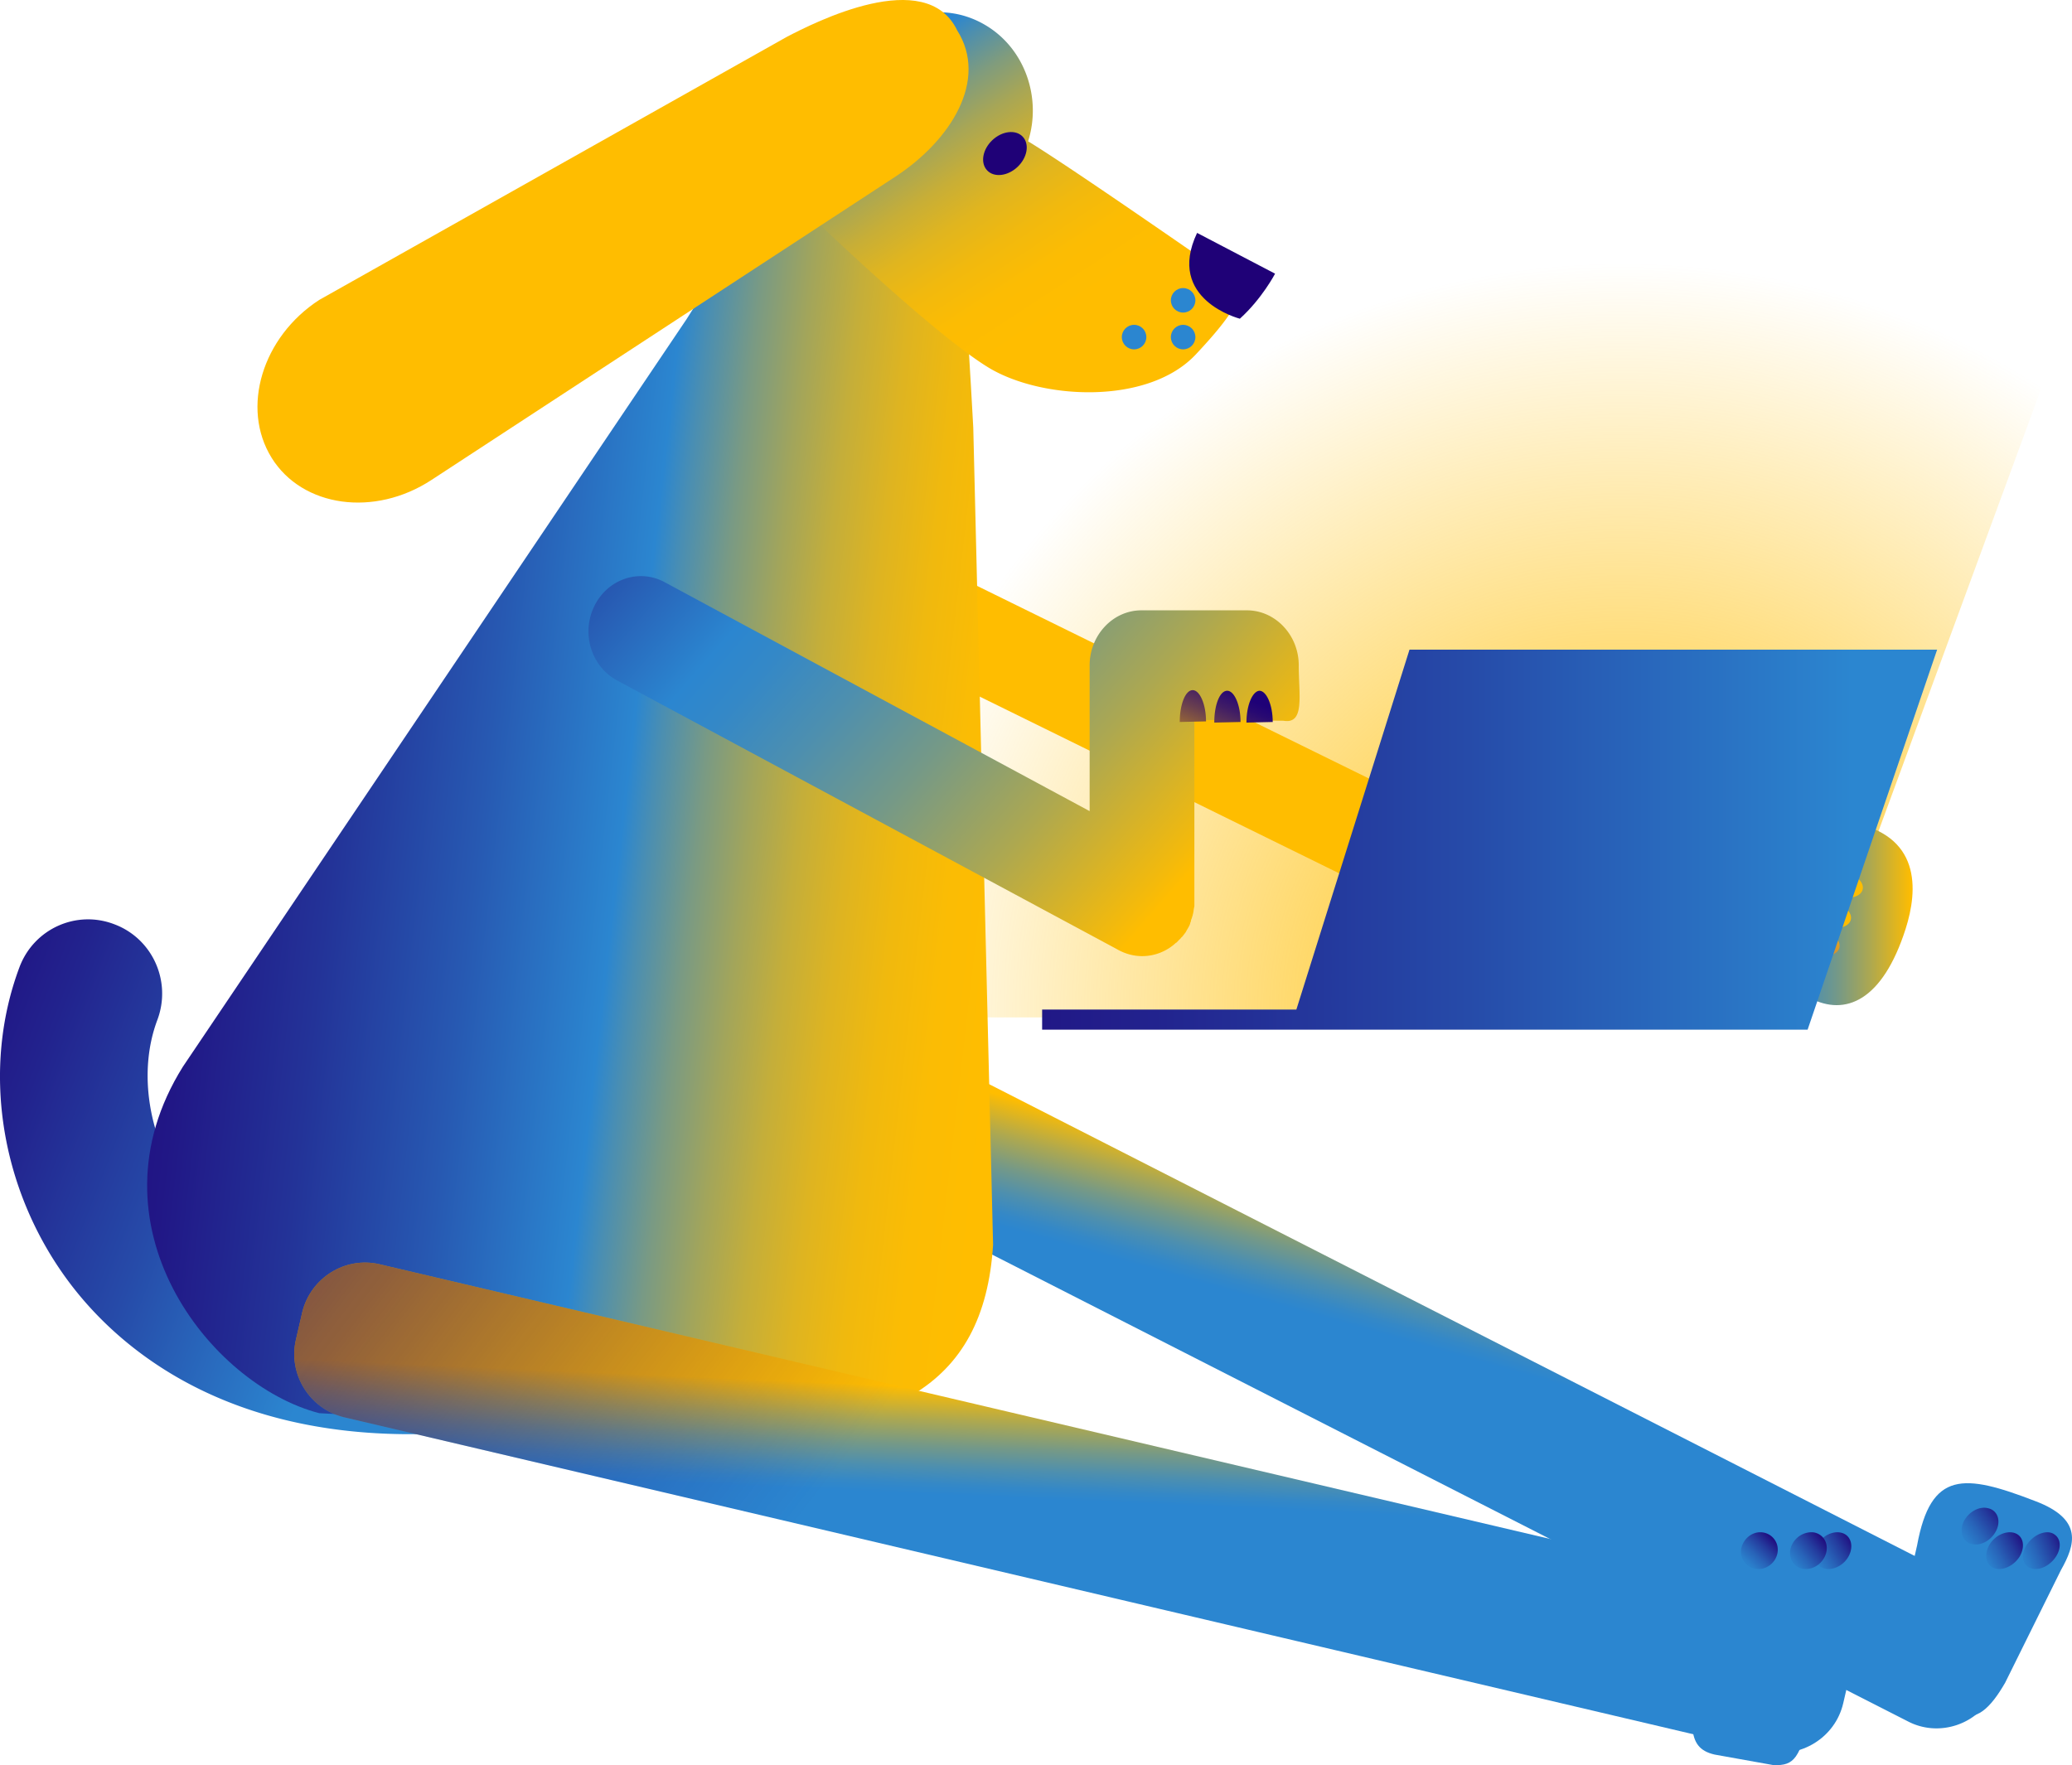 <svg height="144" viewBox="0 0 169 144" width="169" xmlns="http://www.w3.org/2000/svg" xmlns:xlink="http://www.w3.org/1999/xlink"><radialGradient id="a" cx="67.409%" cy="99.675%" gradientTransform="matrix(.655 0 0 1 .233 0)" r="90.162%"><stop offset="0" stop-color="#ffbd00"/><stop offset=".948" stop-color="#ffbd00" stop-opacity="0"/></radialGradient><linearGradient id="b" x1="107.584%" x2="-28.839%" y1="76.66%" y2="22.717%"><stop offset=".268" stop-color="#2b86d0"/><stop offset=".282" stop-color="#2b83ce"/><stop offset=".525" stop-color="#264ba9"/><stop offset=".734" stop-color="#22238e"/><stop offset=".899" stop-color="#200a7d"/><stop offset="1" stop-color="#1f0177"/></linearGradient><linearGradient id="c" x1="99.918%" x2=".022%" y1="49.905%" y2="49.905%"><stop offset=".07" stop-color="#ffbd00"/><stop offset=".105" stop-color="#f4ba0b"/><stop offset=".351" stop-color="#ada850"/><stop offset=".572" stop-color="#759987"/><stop offset=".761" stop-color="#4d8faf"/><stop offset=".909" stop-color="#3488c7"/><stop offset="1" stop-color="#2b86d0"/></linearGradient><linearGradient id="d"><stop offset=".225" stop-color="#ffbd00"/><stop offset=".389" stop-color="#d49331"/><stop offset=".596" stop-color="#a46369"/><stop offset=".774" stop-color="#814091"/><stop offset=".914" stop-color="#6c2baa"/><stop offset="1" stop-color="#6423b3"/></linearGradient><linearGradient id="e" x1="232.895%" x2="-241.64%" xlink:href="#d" y1="-170.331%" y2="420.945%"/><linearGradient id="f" x1="152.676%" x2="-321.859%" xlink:href="#d" y1="-71.284%" y2="519.993%"/><linearGradient id="g" x1="68.509%" x2="-406.026%" xlink:href="#d" y1="35.823%" y2="627.1%"/><linearGradient id="h" x1="58.375%" x2="49.288%" y1="33.004%" y2="51.461%"><stop offset=".044" stop-color="#ffbd00"/><stop offset=".07" stop-color="#ffbd00"/><stop offset=".097" stop-color="#f4ba0b"/><stop offset=".286" stop-color="#ada850"/><stop offset=".457" stop-color="#759987"/><stop offset=".602" stop-color="#4d8faf"/><stop offset=".717" stop-color="#3488c7"/><stop offset=".787" stop-color="#2b86d0"/><stop offset="1" stop-color="#2b86d0"/></linearGradient><linearGradient id="i" x1="127.076%" x2="-17.642%" y1="61.277%" y2="37.549%"><stop offset=".171" stop-color="#ffbd00"/><stop offset=".216" stop-color="#fbbc04"/><stop offset=".257" stop-color="#f0b90e"/><stop offset=".296" stop-color="#deb421"/><stop offset=".335" stop-color="#c4ae3a"/><stop offset=".372" stop-color="#a2a55b"/><stop offset=".41" stop-color="#799a84"/><stop offset=".446" stop-color="#498eb3"/><stop offset=".466" stop-color="#2b86d0"/><stop offset=".572" stop-color="#2759b2"/><stop offset=".679" stop-color="#233398"/><stop offset=".777" stop-color="#211786"/><stop offset=".864" stop-color="#20077b"/><stop offset=".93" stop-color="#1f0177"/></linearGradient><linearGradient id="j" x1="103.301%" x2="-37.677%" y1="62.995%" y2="-2.701%"><stop offset=".07" stop-color="#ffbd00"/><stop offset=".09" stop-color="#f4ba0b"/><stop offset=".232" stop-color="#ada850"/><stop offset=".36" stop-color="#759987"/><stop offset=".469" stop-color="#4d8faf"/><stop offset=".555" stop-color="#3488c7"/><stop offset=".607" stop-color="#2b86d0"/><stop offset=".873" stop-color="#232891"/><stop offset=".979" stop-color="#1f0177"/></linearGradient><linearGradient id="k" x1="100.02%" x2="-32.272%" y1="50.006%" y2="50.006%"><stop offset=".07" stop-color="#2b86d0"/><stop offset=".087" stop-color="#2b83ce"/><stop offset=".396" stop-color="#264ba9"/><stop offset=".662" stop-color="#22238e"/><stop offset=".872" stop-color="#200a7d"/><stop offset="1" stop-color="#1f0177"/></linearGradient><linearGradient id="l" x1="62.213%" x2="4.119%" y1="82.201%" y2="-2.396%"><stop offset=".07" stop-color="#ffbd00"/><stop offset=".19" stop-color="#fcbc03"/><stop offset=".291" stop-color="#f1b90e"/><stop offset=".386" stop-color="#e0b51f"/><stop offset=".477" stop-color="#c7ae37"/><stop offset=".565" stop-color="#a7a656"/><stop offset=".651" stop-color="#809c7d"/><stop offset=".733" stop-color="#5290a9"/><stop offset=".795" stop-color="#2b86d0"/></linearGradient><linearGradient id="m" x1="53.346%" x2="49.458%" y1="25.807%" y2="53.948%"><stop offset=".07" stop-color="#ffbd00"/><stop offset=".098" stop-color="#f4ba0b"/><stop offset=".294" stop-color="#ada850"/><stop offset=".47" stop-color="#759987"/><stop offset=".621" stop-color="#4d8faf"/><stop offset=".74" stop-color="#3488c7"/><stop offset=".812" stop-color="#2b86d0"/></linearGradient><linearGradient id="n" x1="-39.947%" x2="88.478%" y1="27.615%" y2="59.53%"><stop offset="0" stop-color="#1f0177"/><stop offset=".575" stop-color="#1f0177" stop-opacity="0"/></linearGradient><linearGradient id="o" x1="218.255%" x2="-4.887%" y1="-26.01%" y2="74.678%"><stop offset=".466" stop-color="#1f0177"/><stop offset=".476" stop-color="#1f0479"/><stop offset=".653" stop-color="#243c9e"/><stop offset=".806" stop-color="#2864b9"/><stop offset=".927" stop-color="#2a7dca"/><stop offset="1" stop-color="#2b86d0"/></linearGradient><linearGradient id="p" x1="213.102%" x2="-3.528%" y1="-43.894%" y2="80.597%"><stop offset=".5" stop-color="#1f0177"/><stop offset=".51" stop-color="#1f0479"/><stop offset=".676" stop-color="#243c9e"/><stop offset=".819" stop-color="#2864b9"/><stop offset=".931" stop-color="#2a7dca"/><stop offset="1" stop-color="#2b86d0"/></linearGradient><linearGradient id="q" x1="203.501%" x2=".263%" y1="-57.102%" y2="85.561%"><stop offset=".447" stop-color="#1f0177"/><stop offset=".457" stop-color="#1f0479"/><stop offset=".641" stop-color="#243c9e"/><stop offset=".799" stop-color="#2864b9"/><stop offset=".924" stop-color="#2a7dca"/><stop offset="1" stop-color="#2b86d0"/></linearGradient><linearGradient id="r" x1="204.131%" x2="-.357%" y1="-54.929%" y2="84.252%"><stop offset=".476" stop-color="#1f0177"/><stop offset=".486" stop-color="#1f0479"/><stop offset=".66" stop-color="#243c9e"/><stop offset=".81" stop-color="#2864b9"/><stop offset=".928" stop-color="#2a7dca"/><stop offset="1" stop-color="#2b86d0"/></linearGradient><linearGradient id="s"><stop offset=".225" stop-color="#ffbd00"/><stop offset=".284" stop-color="#e8aa0c"/><stop offset=".48" stop-color="#a16f32"/><stop offset=".657" stop-color="#693f4f"/><stop offset=".808" stop-color="#411d65"/><stop offset=".928" stop-color="#280972"/><stop offset="1" stop-color="#1f0177"/></linearGradient><linearGradient id="t" x1="-76.678%" x2="63.272%" xlink:href="#s" y1="463.333%" y2="45.217%"/><linearGradient id="u" x1="-55.459%" x2="84.491%" xlink:href="#s" y1="397.906%" y2="-20.21%"/><linearGradient id="v" x1="-32.597%" x2="107.354%" xlink:href="#s" y1="329.671%" y2="-88.445%"/><linearGradient id="w" x1="190.192%" x2="4.509%" y1="-67.973%" y2="89.247%"><stop offset=".503" stop-color="#1f0177"/><stop offset=".512" stop-color="#1f0479"/><stop offset=".677" stop-color="#243c9e"/><stop offset=".82" stop-color="#2864b9"/><stop offset=".932" stop-color="#2a7dca"/><stop offset="1" stop-color="#2b86d0"/></linearGradient><linearGradient id="x" x1="171.083%" x2="11.518%" y1="-79.773%" y2="92.072%"><stop offset=".516" stop-color="#1f0177"/><stop offset=".525" stop-color="#1f0479"/><stop offset=".686" stop-color="#243c9e"/><stop offset=".824" stop-color="#2864b9"/><stop offset=".934" stop-color="#2a7dca"/><stop offset="1" stop-color="#2b86d0"/></linearGradient><g fill="none"><path d="m168 27.586c-11.67-10.318-27.132-16.586-44.065-16.586-36.416 0-65.935 29.025-65.935 64.832 0 2.41.13 4.79.392 7.168h89.242z" fill="url(#a)"/><path d="m37.81 116.599a6.045 6.045 0 0 0 4.18-6.099c-.16-3.341-3.022-5.936-6.334-5.742-9.323.487-16.622-2.238-20.576-7.72-2.958-4.088-3.858-9.538-2.25-13.82 1.189-3.146-.387-6.65-3.505-7.817-3.119-1.2-6.591.389-7.749 3.535-3.054 8.175-1.606 17.842 3.794 25.304 3.73 5.158 12.7 13.657 30.93 12.684a7.833 7.833 0 0 0 1.51-.324z" fill="url(#b)"/><path d="m145.003 74.89c0 3.355-.202 4.996 2.632 6.53 2.868 1.5 5.905.25 7.794-5.638 1.013-3.176 1.316-7.743-4.69-8.743-3.138-.535-5.736 4.497-5.736 7.851z" fill="url(#c)"/><path d="m2 6.391c-.2.518-1 .73-1.8.487l.7-1.856c.8.213 1.3.852 1.1 1.37z" fill="url(#e)" transform="translate(148 71)"/><path d="m2.933 4.109c-.2.517-1 .73-1.8.487l.7-1.857c.8.213 1.3.852 1.1 1.37z" fill="url(#f)" transform="translate(148 71)"/><path d="m3.9 1.643c-.2.518-1 .73-1.8.487l.7-1.856c.8.243 1.3.852 1.1 1.37z" fill="url(#g)" transform="translate(148 71)"/><path d="m73.433 49.188c-1.009 1.944-.195 4.365 1.822 5.353l46.847 23.035c1.984.988 4.457.191 5.465-1.784 1.009-1.944.195-4.365-1.822-5.353l-46.847-23.035c-1.984-.956-4.457-.159-5.465 1.784z" fill="#ffbd00"/><path d="m162.58 138.162.866-1.717c1.284-2.559.257-5.7-2.278-6.964l-101.848-51.922a5.103 5.103 0 0 0 -6.9 2.3l-.867 1.716c-1.284 2.559-.257 5.7 2.278 6.964l101.847 51.922c2.503 1.264 5.617.227 6.9-2.3z" fill="url(#h)"/><path d="m154.615 137.843 5.043 1.932c1.505.747 2.696-.436 3.886-2.492l4.552-9.19c1.155-2.055 1.856-4.142-2.1-5.637-5.813-2.243-8.51-2.492-9.63 3.613l-2.31 10.155c0-.032-.316 1.214.56 1.62z" fill="#2b86d0"/><path d="m26.04 115.286 29.55 1.677c16.875.483 24.666-3.675 25.41-15.41l-1.616-66.665c-1.035-19.116-1.552-18.73-1.552-18.73l-4.979-2.836c-6.175-1.612-10.766 2.869-16.844 12.7l-41.089 60.994c-8.05 12.862 2.166 25.95 11.121 28.271z" fill="url(#i)"/><path d="m48.456 49.485c1.057-2.21 3.617-3.127 5.729-2.005l34.69 18.692v-11.827-.034-.034c0-2.447 1.887-4.486 4.223-4.486h8.609c2.304 0 4.224 2.005 4.224 4.486 0 2.447.512 4.826-1.248 4.52l-7.265-.068v15.125c0 .068 0 .136-.032.203 0 .068-.032.17-.032.238s-.032.136-.032.204c-.032.068-.032.17-.064.238s-.032.136-.064.204a.66.66 0 0 0 -.064.238.504.504 0 0 0 -.064.204c-.032.034-.032.102-.064.136 0 .034-.032.034-.032.068-.032.068-.064.102-.096.17s-.096.136-.128.238c-.032.034-.064.102-.096.136-.064.068-.096.136-.16.204-.032.034-.064.102-.128.136-.064.068-.096.136-.16.17l-.192.203c-.032.034-.064.068-.096.068a4.033 4.033 0 0 1 -2.752 1.088c-.736 0-1.44-.204-2.08-.578l-40.705-21.888c-2.145-1.121-2.977-3.84-1.92-6.05z" fill="url(#j)"/><path d="m105.736 82.361 9.227-29.361h43.037l-10.564 31h-62.436v-1.639z" fill="url(#k)"/><path d="m70.174 13.325a8.36 8.36 0 0 1 -.159-8.36c2.127-3.83 6.793-5.096 10.443-2.865 3.174 1.932 4.508 5.93 3.397 9.427 3.713 2.265 15.204 10.292 15.997 10.825 1.619 1.066 2.063 1.899-2.317 6.562-3.904 4.164-12.601 3.697-16.918 1.066-4.317-2.632-13.617-11.525-13.617-11.525.444-.833 1.746-2.898 3.174-5.13z" fill="url(#l)"/><path d="m22.148 37.338c2.509 4.048 8.394 4.871 13.056 1.81l37.754-24.688c4.663-3.028 7.654-7.966 5.113-11.982-2.54-5.3-11.673-.625-13.892.527l-38.14 21.462c-4.663 3.028-6.4 8.822-3.89 12.87z" fill="#ffbd00"/><ellipse cx="82" cy="12.5" fill="#1f0177" rx="2" ry="1.5" transform="matrix(.725 -.688 .688 .725 13.916 59.879)"/><path d="m150.342 138.946.522-2.259c.652-2.815-1.109-5.63-3.882-6.317l-116.029-27.234c-2.805-.654-5.61 1.113-6.295 3.896l-.522 2.258c-.652 2.815 1.109 5.63 3.882 6.318l116.029 27.266c2.805.622 5.643-1.113 6.295-3.928z" fill="url(#m)"/><path d="m150.342 138.946.522-2.259c.652-2.815-1.109-5.63-3.882-6.317l-116.029-27.234c-2.805-.654-5.61 1.113-6.295 3.896l-.522 2.258c-.652 2.815 1.109 5.63 3.882 6.318l116.029 27.266c2.805.622 5.643-1.113 6.295-3.928z" fill="url(#n)"/><path d="m139.845 143.136 4.797.86c1.762.064 2.121-.574 3.068-4.206l3.1-10.768c.98-3.983-2.023-4.652-4.569-5.225-4.667-.797-7.571-2.613-7.67 4.683l-.39 7.296c-.099 4.556-.85 6.786 1.664 7.36z" fill="#2b86d0"/><path d="m104 22.326s-1.054 2.027-2.872 3.674c0 0-6.07-1.552-3.489-7z" fill="#1f0177"/><path d="m165.447 125.837c-.596.741-.596 1.624 0 2.012.596.353 1.51.07 2.106-.67.596-.742.596-1.624 0-2.012-.556-.389-1.51-.071-2.106.67z" fill="url(#o)"/><path d="m162.276 126.005c-.464.785-.337 1.638.338 1.91.675.273 1.603-.136 2.11-.92.464-.785.337-1.638-.338-1.91-.675-.273-1.646.136-2.11.92z" fill="url(#p)"/><path d="m160.153 124.149c-.35.803-.087 1.64.658 1.807.745.2 1.622-.301 2.016-1.105.395-.803.088-1.64-.657-1.807-.745-.2-1.622.301-2.017 1.105z" fill="url(#q)"/><path d="m148.18 126.116c-.39.802-.13 1.637.606 1.838.736.2 1.644-.268 2.034-1.07s.13-1.637-.606-1.838c-.736-.2-1.644.268-2.034 1.07z" fill="url(#r)"/><path d="m6.72.35c.576 0 1.088 1.15 1.088 2.55l-2.144.05c0-1.4.48-2.55 1.056-2.6z" fill="url(#t)" transform="translate(96 56)"/><path d="m4.096.35c.576 0 1.088 1.15 1.088 2.55l-2.144.05c0-1.45.448-2.6 1.056-2.6z" fill="url(#u)" transform="translate(96 56)"/><path d="m1.28.3c.576 0 1.088 1.15 1.088 2.55l-2.144.05c0-1.4.448-2.6 1.056-2.6z" fill="url(#v)" transform="translate(96 56)"/><path d="m146.059 126.284c-.229.816.229 1.567 1.006 1.698.824.13 1.647-.457 1.876-1.273s-.229-1.567-1.006-1.698c-.824-.098-1.647.457-1.876 1.273z" fill="url(#w)"/><path d="m142.01 126.403a1.42 1.42 0 0 0 1.304 1.593c.838.065 1.583-.586 1.677-1.398a1.42 1.42 0 0 0 -1.305-1.593c-.792-.065-1.537.552-1.677 1.398z" fill="url(#x)"/><g fill="#2b86d0"><circle cx="96.5" cy="24.5" r="1"/><circle cx="92.5" cy="27.5" r="1"/><circle cx="96.5" cy="27.5" r="1"/></g></g></svg>